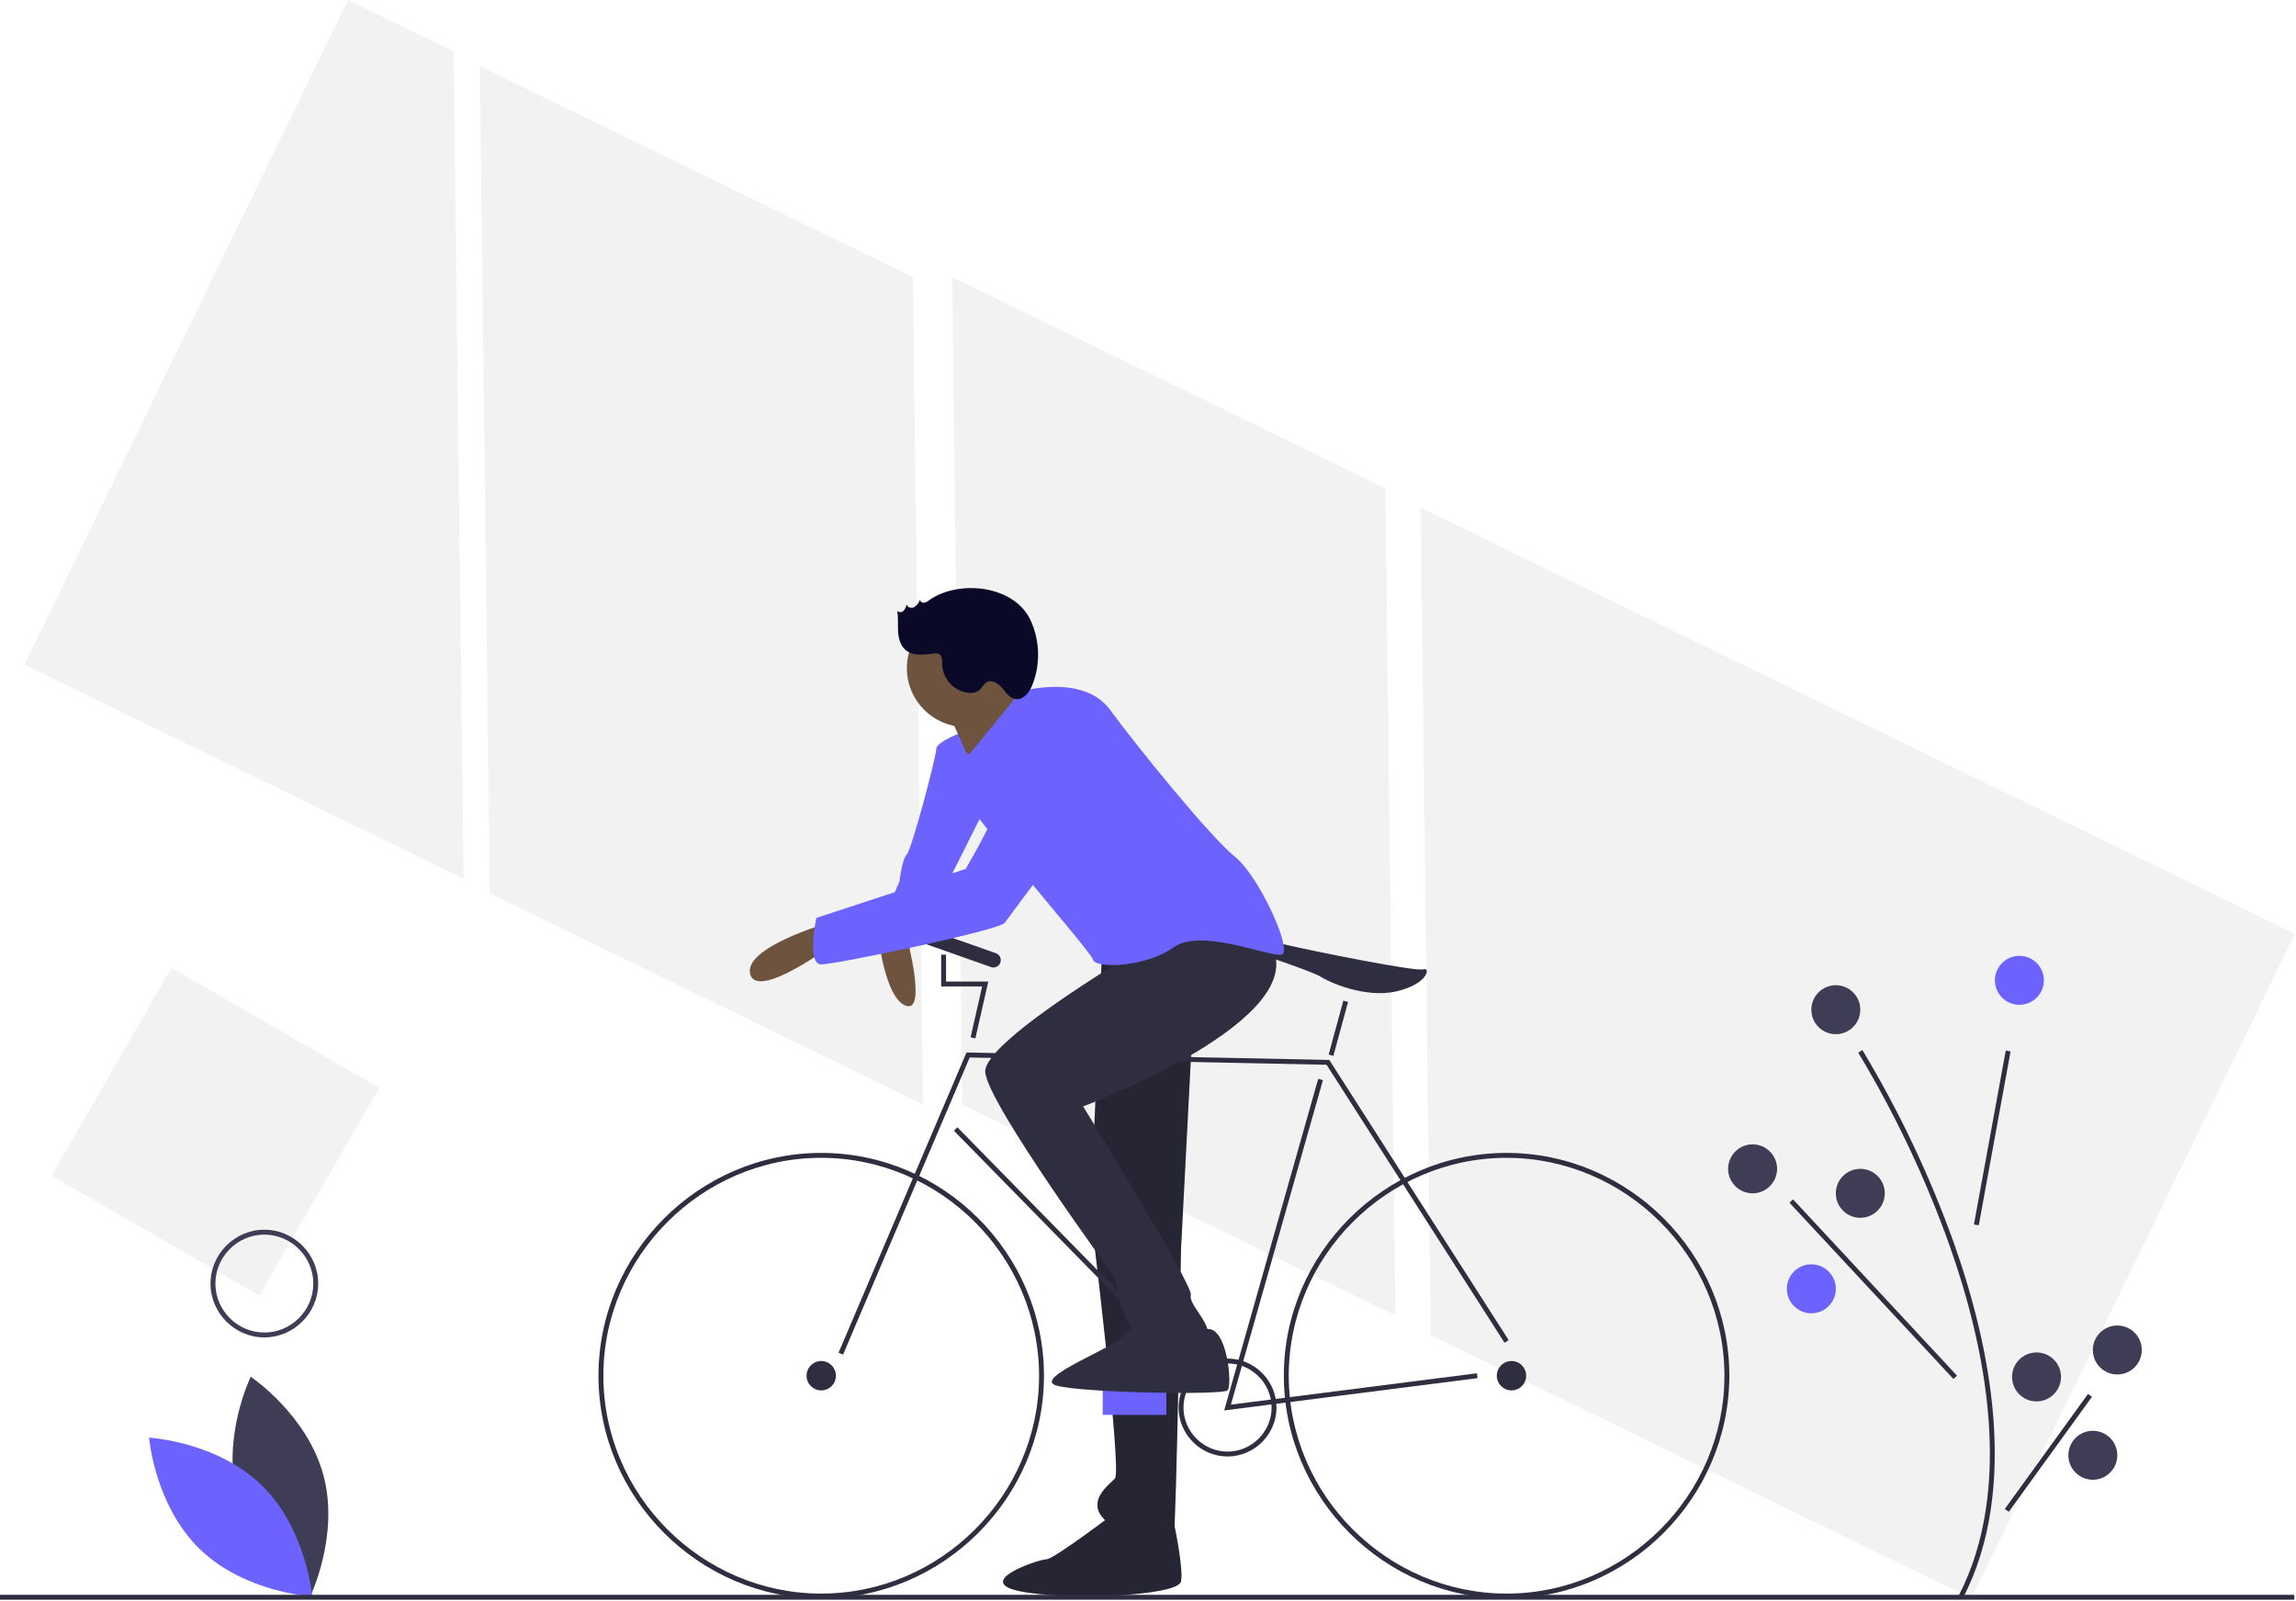 <?xml version="1.0" encoding="UTF-8" standalone="no"?>
<!DOCTYPE svg PUBLIC "-//W3C//DTD SVG 1.1//EN" "http://www.w3.org/Graphics/SVG/1.1/DTD/svg11.dtd">
<svg width="100%" height="100%" viewBox="0 0 938 654" version="1.1" xmlns="http://www.w3.org/2000/svg" xmlns:xlink="http://www.w3.org/1999/xlink" xml:space="preserve" xmlns:serif="http://www.serif.com/" style="fill-rule:evenodd;clip-rule:evenodd;stroke-linejoin:round;stroke-miterlimit:2;">
    <path d="M195.992,26.994L200.088,364.913L377.078,451.126L372.982,113.208L195.992,26.994Z" style="fill:rgb(242,242,242);fill-rule:nonzero;"/>
    <path d="M142.208,0L9.957,271.502L189.403,358.913L185.307,20.994L142.208,0Z" style="fill:rgb(242,242,242);fill-rule:nonzero;"/>
    <path d="M937.597,381.414L580.403,207.422L584.499,545.34L805.345,652.916L937.597,381.414Z" style="fill:rgb(242,242,242);fill-rule:nonzero;"/>
    <path d="M388.982,113.208L393.078,451.126L570.069,537.34L565.973,199.422L388.982,113.208Z" style="fill:rgb(242,242,242);fill-rule:nonzero;"/>
    <g transform="matrix(1,0,0,1,-131.202,-123.278)">
        <path d="M581.702,506.222L576.702,618.222C576.702,618.222 589.702,724.222 586.702,727.222C583.702,730.222 575.702,736.222 581.702,743.222C587.702,750.222 609.702,755.222 610.702,751.222C611.702,747.222 613.702,633.222 613.702,633.222L620.702,498.222L581.702,506.222Z" style="fill:rgb(47,46,65);fill-rule:nonzero;"/>
    </g>
    <g transform="matrix(1,0,0,1,-131.202,-123.278)">
        <path d="M581.702,506.222L576.702,618.222C576.702,618.222 589.702,724.222 586.702,727.222C583.702,730.222 575.702,736.222 581.702,743.222C587.702,750.222 609.702,755.222 610.702,751.222C611.702,747.222 613.702,633.222 613.702,633.222L620.702,498.222L581.702,506.222Z" style="fill-opacity:0.2;fill-rule:nonzero;"/>
    </g>
    <g transform="matrix(1,0,0,1,-131.202,-123.278)">
        <path d="M586.702,741.222C586.702,741.222 561.702,760.222 558.702,760.222C555.702,760.222 528.702,769.222 547.702,773.222C566.702,777.222 612.702,775.222 613.702,769.222C614.702,763.222 610.702,745.014 610.702,745.014L586.702,741.222Z" style="fill:rgb(47,46,65);fill-rule:nonzero;"/>
    </g>
    <g transform="matrix(1,0,0,1,-131.202,-123.278)">
        <path d="M586.702,741.222C586.702,741.222 561.702,760.222 558.702,760.222C555.702,760.222 528.702,769.222 547.702,773.222C566.702,777.222 612.702,775.222 613.702,769.222C614.702,763.222 610.702,745.014 610.702,745.014L586.702,741.222Z" style="fill-opacity:0.2;fill-rule:nonzero;"/>
    </g>
    <g transform="matrix(1,0,0,1,-131.202,-123.278)">
        <path d="M524.702,422.222C524.702,422.222 513.702,426.222 513.702,429.222C513.702,432.222 503.702,470.222 501.702,472.222C499.702,474.222 498.702,483.222 498.702,483.222C498.702,483.222 488.702,506.222 490.702,506.222C492.702,506.222 509.702,502.222 510.702,506.222C511.702,510.222 519.702,481.222 519.702,481.222L536.702,447.222L524.702,422.222Z" style="fill:rgb(108,99,255);fill-rule:nonzero;"/>
    </g>
    <g transform="matrix(1,0,0,1,-131.202,-123.278)">
        <path d="M490.702,510.222C490.702,510.222 493.702,532.222 501.702,534.222C509.702,536.222 501.702,506.222 501.702,506.222L490.702,510.222Z" style="fill:rgb(110,84,63);fill-rule:nonzero;"/>
    </g>
    <g transform="matrix(1,0,0,1,-131.202,-123.278)">
        <path d="M516.702,410.222C516.702,410.222 522.702,423.222 525.702,430.222C528.702,437.222 556.702,412.222 556.702,412.222C556.702,412.222 541.702,401.222 541.702,396.222C541.702,391.222 516.702,410.222 516.702,410.222Z" style="fill:rgb(110,84,63);fill-rule:nonzero;"/>
    </g>
    <g transform="matrix(1,0,0,1,-131.202,-123.278)">
        <path d="M228.241,735.278C234.947,760.068 257.918,775.422 257.918,775.422C257.918,775.422 270.016,750.582 263.309,725.791C256.603,701 233.632,685.647 233.632,685.647C233.632,685.647 221.535,710.487 228.241,735.278Z" style="fill:rgb(63,61,86);fill-rule:nonzero;"/>
    </g>
    <g transform="matrix(1,0,0,1,-131.202,-123.278)">
        <path d="M238.095,729.95C256.498,747.864 258.745,775.402 258.745,775.402C258.745,775.402 231.157,773.895 212.755,755.981C194.352,738.068 192.105,710.53 192.105,710.53C192.105,710.53 219.693,712.036 238.095,729.95Z" style="fill:rgb(108,99,255);fill-rule:nonzero;"/>
    </g>
    <g transform="matrix(1,0,0,1,-131.202,-123.278)">
        <path d="M466.702,776.222C416.781,776.222 375.702,735.143 375.702,685.222C375.702,635.301 416.781,594.222 466.702,594.222C516.623,594.222 557.702,635.301 557.702,685.222C557.645,735.122 516.602,776.166 466.702,776.222ZM466.702,596.222C417.878,596.222 377.702,636.398 377.702,685.222C377.702,734.046 417.878,774.222 466.702,774.222C515.526,774.222 555.702,734.046 555.702,685.222C555.647,636.419 515.505,596.277 466.702,596.222Z" style="fill:rgb(47,46,65);fill-rule:nonzero;"/>
    </g>
    <g transform="matrix(1,0,0,1,-131.202,-123.278)">
        <path d="M746.702,776.222C696.781,776.222 655.702,735.143 655.702,685.222C655.702,635.301 696.781,594.222 746.702,594.222C796.623,594.222 837.702,635.301 837.702,685.222C837.645,735.122 796.602,776.166 746.702,776.222ZM746.702,596.222C697.878,596.222 657.702,636.398 657.702,685.222C657.702,734.046 697.878,774.222 746.702,774.222C795.526,774.222 835.702,734.046 835.702,685.222C835.647,636.419 795.505,596.277 746.702,596.222Z" style="fill:rgb(47,46,65);fill-rule:nonzero;"/>
    </g>
    <circle cx="335.5" cy="561.945" r="6" style="fill:rgb(47,46,65);"/>
    <circle cx="617.5" cy="561.945" r="6" style="fill:rgb(47,46,65);"/>
    <path d="M344.42,553.337L342.58,552.552L394.845,429.931L543.055,432.955L543.342,433.405L616.342,547.405L614.658,548.484L541.945,434.934L396.155,431.958L344.42,553.337Z" style="fill:rgb(47,46,65);fill-rule:nonzero;"/>
    <path d="M500.125,576.128L538.538,440.672L540.462,441.217L502.875,573.761L603.374,560.952L603.626,562.937L500.125,576.128Z" style="fill:rgb(47,46,65);fill-rule:nonzero;"/>
    <g transform="matrix(0.714,-0.7,0.7,0.714,-413.074,460.305)">
        <rect x="572.202" y="563.18" width="2" height="147.085" style="fill:rgb(47,46,65);"/>
    </g>
    <g transform="matrix(0.263,-0.965,0.965,0.263,-155.677,931.136)">
        <rect x="666.3" y="542.222" width="22.804" height="2" style="fill:rgb(47,46,65);"/>
    </g>
    <path d="M398.476,424.166L396.524,423.723L401.247,402.945L384.5,402.945L384.5,389.945L386.5,389.945L386.5,400.945L403.753,400.945L398.476,424.166Z" style="fill:rgb(47,46,65);fill-rule:nonzero;"/>
    <g transform="matrix(1,0,0,1,-131.202,-123.278)">
        <path d="M643.702,512.222C643.702,512.222 643.702,506.222 656.702,509.222C669.702,512.222 709.702,520.222 712.702,519.222C715.702,518.222 714.702,525.222 701.702,528.222C688.702,531.222 673.702,524.222 670.702,522.222C667.702,520.222 643.702,512.222 643.702,512.222Z" style="fill:rgb(47,46,65);fill-rule:nonzero;"/>
    </g>
    <rect x="450.5" y="567.945" width="26" height="10" style="fill:rgb(108,99,255);"/>
    <g transform="matrix(1,0,0,1,-131.202,-123.278)">
        <path d="M632.702,718.222C621.73,718.222 612.702,709.194 612.702,698.222C612.702,687.251 621.73,678.222 632.702,678.222C643.673,678.222 652.702,687.251 652.702,698.222C652.69,709.189 643.669,718.21 632.702,718.222ZM632.702,680.222C622.827,680.222 614.702,688.348 614.702,698.222C614.702,708.097 622.827,716.222 632.702,716.222C642.576,716.222 650.702,708.097 650.702,698.222C650.69,688.352 642.572,680.234 632.702,680.222Z" style="fill:rgb(47,46,65);fill-rule:nonzero;"/>
    </g>
    <circle cx="394.5" cy="272.945" r="24" style="fill:rgb(110,84,63);"/>
    <g transform="matrix(1,0,0,1,-131.202,-123.278)">
        <path d="M601.702,508.222C601.702,508.222 532.702,548.222 533.702,561.222C534.702,574.222 586.702,645.222 586.702,645.222C586.702,645.222 590.702,666.222 594.702,666.222C598.702,666.222 623.702,675.222 624.702,669.222C625.702,663.222 616.702,656.222 617.702,652.222C618.702,648.222 573.702,575.222 573.702,575.222C573.702,575.222 670.009,539.222 649.855,508.222C629.702,477.222 601.702,508.222 601.702,508.222Z" style="fill:rgb(47,46,65);fill-rule:nonzero;"/>
    </g>
    <g transform="matrix(1,0,0,1,-131.202,-123.278)">
        <path d="M603.702,662.222C603.702,662.222 591.702,665.222 589.702,669.222C587.702,673.222 552.702,686.222 562.702,689.222C572.702,692.222 630.702,693.222 632.702,691.222C634.702,689.222 632.702,666.01 624.702,666.116C616.702,666.222 607.702,669.222 603.702,662.222Z" style="fill:rgb(47,46,65);fill-rule:nonzero;"/>
    </g>
    <g transform="matrix(1,0,0,1,-131.202,-123.278)">
        <path d="M525.702,433.222L548.202,405.722C548.202,405.722 573.702,398.222 584.702,413.222C595.702,428.222 625.702,465.222 635.702,473.222C645.702,481.222 659.702,512.222 654.702,513.222C649.702,514.222 621.702,502.222 610.702,510.222C599.702,518.222 578.702,519.222 577.702,515.222C576.702,511.222 516.702,444.222 516.702,435.222C516.702,426.222 523.095,424.291 523.095,424.291L525.702,433.222Z" style="fill:rgb(108,99,255);fill-rule:nonzero;"/>
    </g>
    <g transform="matrix(0.943,0.333,-0.333,0.943,68.703,-267.995)">
        <path d="M540.702,510.222C540.702,508.567 539.357,507.222 537.702,507.222L505.702,507.222C504.046,507.222 502.702,508.567 502.702,510.222C502.702,511.878 504.046,513.222 505.702,513.222L537.702,513.222C539.357,513.222 540.702,511.878 540.702,510.222Z" style="fill:rgb(47,46,65);"/>
    </g>
    <g transform="matrix(1,0,0,1,-131.202,-123.278)">
        <path d="M469.702,500.222C469.702,500.222 434.702,510.222 437.702,521.222C440.702,532.222 472.702,508.222 472.702,508.222L469.702,500.222Z" style="fill:rgb(110,84,63);fill-rule:nonzero;"/>
    </g>
    <g transform="matrix(1,0,0,1,-131.202,-123.278)">
        <path d="M560.702,413.222C560.702,413.222 546.702,425.222 543.702,439.222C540.702,453.222 525.702,478.222 525.702,478.222L464.702,498.222C464.702,498.222 460.702,517.222 466.702,517.222C472.702,517.222 539.702,503.222 541.702,500.222C543.702,497.222 586.702,440.222 586.702,440.222C586.702,440.222 590.702,409.222 560.702,413.222Z" style="fill:rgb(108,99,255);fill-rule:nonzero;"/>
    </g>
    <g transform="matrix(1,0,0,1,-131.202,-123.278)">
        <path d="M510.795,368.444C510.204,368.953 509.496,369.309 508.734,369.478C507.943,369.619 507.176,369.087 507.03,368.297C506.589,369.52 505.77,370.572 504.691,371.297C503.546,371.894 501.775,371.393 501.61,370.113C501.443,371.085 501.013,371.993 500.366,372.739C499.669,373.476 498.492,373.515 497.747,372.826C498.248,375.567 497.939,378.385 498.096,381.167C498.254,383.948 498.996,386.897 501.097,388.726C504.162,391.394 508.771,390.735 512.802,390.23C513.412,390.102 514.045,390.137 514.637,390.33C516.146,390.973 516.078,393.075 516.098,394.715C516.351,400.635 520.887,405.555 526.767,406.286C528.367,406.533 530.001,406.134 531.307,405.178C532.451,404.208 533.036,402.627 534.348,401.898C536.481,400.712 539.069,402.441 540.629,404.319C542.189,406.196 543.726,408.505 546.143,408.849C549.339,409.303 551.773,406.046 552.967,403.047C556.295,394.558 556.052,385.075 552.295,376.767C545.622,362.22 522.825,359.92 510.795,368.444Z" style="fill:rgb(10,9,40);fill-rule:nonzero;"/>
    </g>
    <g transform="matrix(1,0,0,1,-131.202,-123.278)">
        <path d="M933.09,776.181L931.313,775.263C954.395,730.639 942.052,672.688 927.634,631.931C917.844,604.537 905.357,578.182 890.357,553.256L892.047,552.188C907.125,577.241 919.678,603.729 929.519,631.263C944.07,672.393 956.5,730.922 933.09,776.181Z" style="fill:rgb(47,46,65);fill-rule:nonzero;"/>
    </g>
    <g transform="matrix(0.18,-0.984,0.984,0.18,65.052,1288.53)">
        <rect x="908.612" y="587.223" width="72.18" height="1.999" style="fill:rgb(47,46,65);"/>
    </g>
    <g transform="matrix(0.732,-0.681,0.681,0.732,-333.559,661.66)">
        <rect x="895.701" y="600.547" width="2.001" height="98.351" style="fill:rgb(47,46,65);"/>
    </g>
    <g transform="matrix(0.586,-0.81,0.81,0.586,-310.66,958)">
        <rect x="939.197" y="715.222" width="58.009" height="2" style="fill:rgb(47,46,65);"/>
    </g>
    <circle cx="825" cy="400.445" r="10" style="fill:rgb(108,99,255);"/>
    <circle cx="716" cy="477.445" r="10" style="fill:rgb(63,61,86);"/>
    <circle cx="760" cy="487.445" r="10" style="fill:rgb(63,61,86);"/>
    <circle cx="740" cy="526.445" r="10" style="fill:rgb(108,99,255);"/>
    <circle cx="865" cy="551.445" r="10" style="fill:rgb(63,61,86);"/>
    <circle cx="832" cy="562.445" r="10" style="fill:rgb(63,61,86);"/>
    <circle cx="855" cy="594.445" r="10" style="fill:rgb(63,61,86);"/>
    <circle cx="750" cy="412.445" r="10" style="fill:rgb(63,61,86);"/>
    <g transform="matrix(1.038,0,0,1,0,0)">
        <rect x="0" y="651.445" width="903" height="2" style="fill:rgb(47,46,65);"/>
    </g>
    <g transform="matrix(0.866,0.5,-0.5,0.866,190.958,-154.425)">
        <rect x="170.202" y="536.585" width="98" height="98" style="fill:rgb(242,242,242);"/>
    </g>
    <g transform="matrix(1,0,0,1,-131.202,-123.278)">
        <path d="M239.202,669.585C227.133,669.585 217.202,659.653 217.202,647.585C217.202,635.516 227.133,625.585 239.202,625.585C251.271,625.585 261.202,635.516 261.202,647.585C261.188,659.648 251.265,669.571 239.202,669.585ZM239.202,627.585C228.23,627.585 219.202,636.613 219.202,647.585C219.202,658.556 228.23,667.585 239.202,667.585C250.173,667.585 259.202,658.556 259.202,647.585C259.19,636.618 250.169,627.597 239.202,627.585Z" style="fill:rgb(63,61,86);fill-rule:nonzero;"/>
    </g>
</svg>

